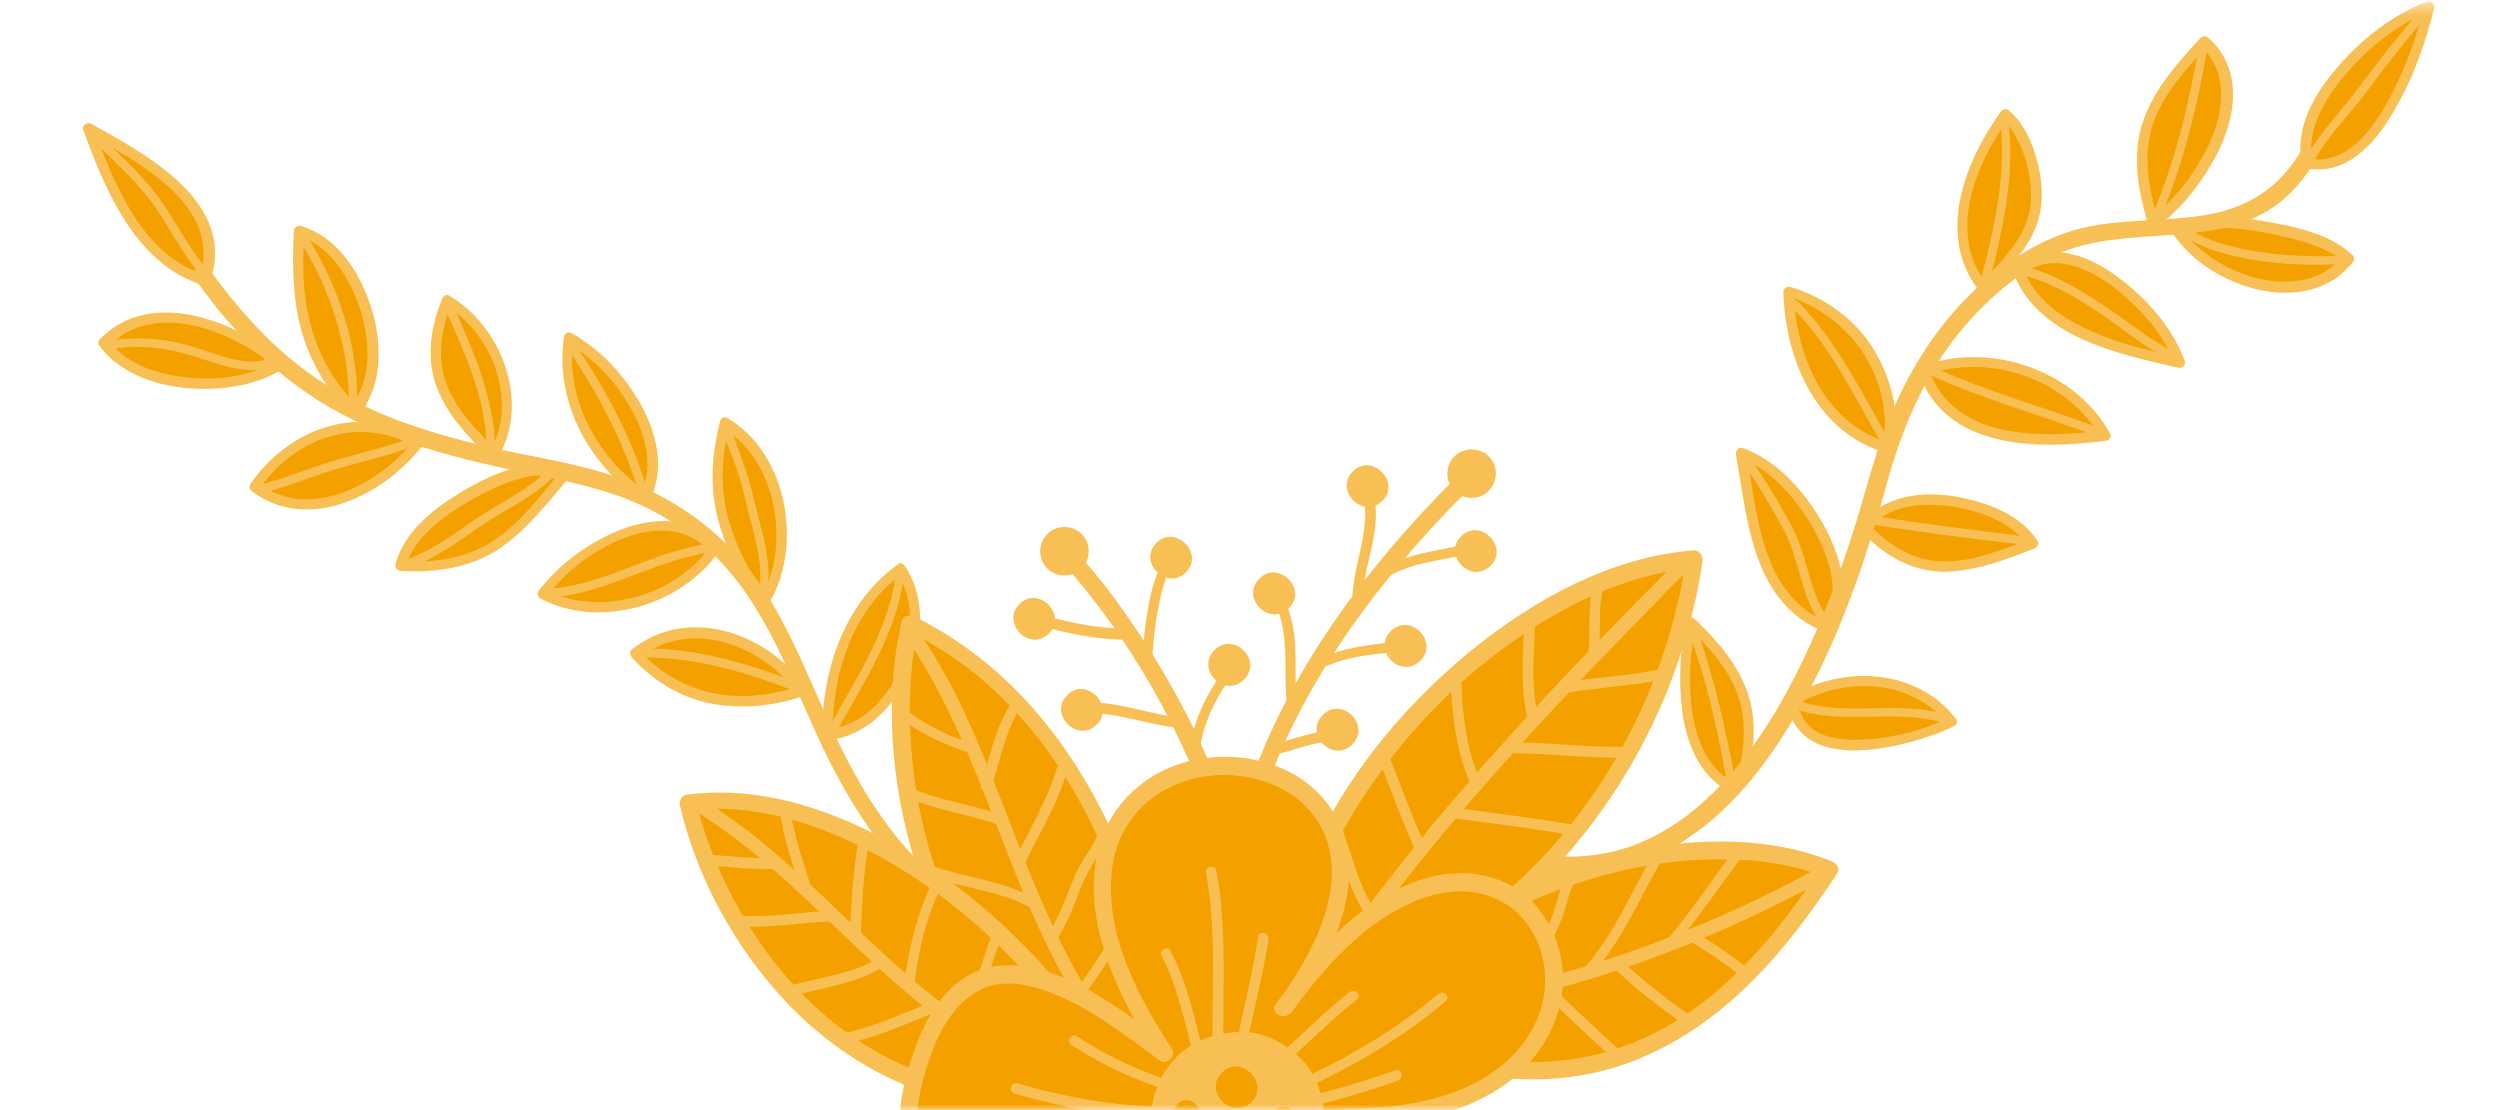 <svg width="232" height="103" viewBox="0 0 232 103" fill="none" xmlns="http://www.w3.org/2000/svg">
<mask id="mask0_560_4454" style="mask-type:alpha" maskUnits="userSpaceOnUse" x="0" y="0" width="232" height="103">
<rect width="231.161" height="102.658" transform="matrix(1 0 0 -1 0 103)" fill="#D9D9D9"/>
</mask>
<g mask="url(#mask0_560_4454)">
<path d="M19.044 26C21.607 18.963 12.794 14.448 8.274 11.939C10.097 17.054 13.106 24.36 19.044 26Z" fill="#F4A100"/>
<path d="M19.5 26.091C22.018 18.826 13.617 14.356 8.457 11.482C8.092 11.3 7.589 11.62 7.726 12.031C9.731 17.602 12.604 24.589 18.86 26.457C19.454 26.594 19.729 25.68 19.09 25.498C13.198 23.812 10.554 16.962 8.639 11.756C8.365 11.939 8.182 12.122 7.908 12.305C12.657 14.95 20.785 19.055 18.495 25.818C18.358 26.412 19.271 26.685 19.5 26.091Z" fill="#F8C054"/>
<path d="M25.661 33.624C21.644 30.338 13.972 27.237 9.583 31.9C12.686 36.283 21.639 36.642 25.935 33.898" fill="#F4A100"/>
<path d="M26.027 33.258C21.644 29.698 13.881 26.689 9.263 31.489C9.126 31.626 9.035 31.9 9.217 32.083C11.088 34.594 14.194 35.688 17.163 36.005C20.177 36.277 23.558 35.909 26.209 34.262C26.711 33.942 26.255 33.12 25.753 33.44C23.376 34.904 20.315 35.318 17.575 35.045C14.88 34.819 11.774 33.908 10.086 31.58C10.085 31.762 10.04 31.991 10.04 32.173C14.245 27.785 21.415 30.657 25.432 33.943C25.843 34.354 26.529 33.668 26.027 33.258Z" fill="#F8C054"/>
<path d="M33.103 38.049C36.853 33.295 33.389 22.974 27.863 21.471C27.585 26.77 27.718 32.571 32.738 37.958" fill="#F4A100"/>
<path d="M33.423 38.368C35.618 35.534 35.438 31.606 34.39 28.363C33.387 25.258 31.243 21.925 27.909 20.968C27.635 20.877 27.315 21.106 27.269 21.425C27.13 24.212 27.128 27.044 27.765 29.876C28.494 33.073 30.09 35.858 32.281 38.232C32.738 38.688 33.423 38.003 32.967 37.546C30.822 35.218 29.316 32.524 28.634 29.373C28.042 26.769 28.089 24.074 28.229 21.379C28 21.516 27.817 21.699 27.589 21.836C30.557 22.702 32.428 25.761 33.385 28.547C34.296 31.378 34.613 35.078 32.647 37.592C32.373 38.141 33.057 38.825 33.423 38.368Z" fill="#F8C054"/>
<path d="M38.72 40.922C33.103 38.049 27.026 40.292 23.642 45.228C28.8 49.381 36.158 44.944 39.085 40.831" fill="#F4A100"/>
<path d="M38.994 40.465C36.254 39.097 33.148 38.734 30.224 39.65C27.346 40.52 24.923 42.486 23.231 44.908C23.14 45.091 23.139 45.365 23.276 45.502C28.572 49.701 36.067 45.767 39.496 40.967C39.862 40.419 38.995 40.008 38.674 40.511C35.611 44.762 28.71 48.559 23.962 44.816C23.962 44.999 24.008 45.228 24.007 45.41C25.562 43.217 27.756 41.388 30.406 40.563C33.102 39.693 35.934 40.057 38.445 41.288C39.039 41.607 39.542 40.739 38.994 40.465Z" fill="#F8C054"/>
<path d="M45.891 42.058C48.407 37.808 46.539 30.729 41.471 27.855C38.771 34.39 41.463 37.905 45.617 42.059" fill="#F4A100"/>
<path d="M46.302 42.287C49.184 37.214 46.539 30.273 41.699 27.444C41.425 27.262 41.106 27.49 41.014 27.765C39.961 30.369 39.502 33.293 40.551 35.987C41.508 38.499 43.425 40.507 45.297 42.379C45.753 42.835 46.439 42.15 45.982 41.693C44.248 39.959 42.377 38.087 41.465 35.712C40.462 33.155 40.966 30.46 41.973 27.992C41.745 28.129 41.516 28.175 41.288 28.312C45.671 30.867 48.133 37.261 45.48 41.831C45.16 42.333 46.027 42.835 46.302 42.287Z" fill="#F8C054"/>
<path d="M52.193 43.516C47.58 42.651 38.395 47.82 37.249 52.435C45.06 52.931 47.803 49.64 52.33 44.109" fill="#F4A100"/>
<path d="M52.285 43.059C49.179 42.513 45.752 43.932 43.102 45.487C40.497 46.996 37.526 49.237 36.701 52.344C36.655 52.664 36.838 52.938 37.157 52.983C40.264 53.163 43.416 52.75 46.067 51.103C48.672 49.411 50.638 46.897 52.604 44.566C53.015 44.063 52.331 43.379 51.919 43.881C50.045 46.121 48.261 48.544 45.793 50.19C43.188 51.882 40.173 52.25 37.158 52.069C37.295 52.298 37.478 52.48 37.614 52.709C38.302 49.922 41.181 47.864 43.558 46.492C45.98 45.074 49.133 43.655 52.01 44.155C52.696 44.109 52.925 43.15 52.285 43.059Z" fill="#F8C054"/>
<path d="M59.957 46.068C62.473 40.813 57.18 33.782 52.796 31.41C51.879 37.075 54.935 42.6 59.455 45.84" fill="#F4A100"/>
<path d="M60.368 46.296C61.695 43.417 60.967 40.22 59.461 37.526C57.956 34.832 55.719 32.413 53.025 30.907C52.797 30.77 52.386 30.908 52.34 31.227C51.468 37.121 54.478 42.783 59.181 46.205C59.683 46.616 60.14 45.702 59.638 45.383C55.301 42.234 52.427 36.892 53.208 31.455C52.979 31.592 52.751 31.638 52.522 31.775C54.988 33.144 57.042 35.289 58.41 37.664C59.825 40.084 60.736 43.098 59.501 45.794C59.272 46.388 60.094 46.844 60.368 46.296Z" fill="#F8C054"/>
<path d="M66.394 50.95C61.967 45.792 53.33 50.961 50.449 55.12C55.472 57.857 63.102 55.704 66.394 50.95Z" fill="#F4A100"/>
<path d="M66.714 50.63C62.926 46.294 56.529 48.948 52.781 51.966C51.73 52.834 50.769 53.794 49.946 54.892C49.809 55.12 49.946 55.44 50.129 55.531C55.608 58.45 63.238 56.206 66.714 51.178C67.034 50.676 66.212 50.22 65.892 50.722C62.691 55.293 55.609 57.354 50.586 54.708C50.632 54.937 50.723 55.119 50.768 55.348C53.695 51.234 61.693 46.432 65.983 51.27C66.439 51.727 67.125 51.041 66.714 50.63Z" fill="#F8C054"/>
<path d="M70.776 56.064C74.069 51.036 72.568 42.221 67.272 39.21C65.531 45.516 67.263 50.265 70.411 55.15" fill="#F4A100"/>
<path d="M71.187 56.291C74.617 50.944 73.162 42.083 67.5 38.799C67.226 38.616 66.861 38.799 66.815 39.119C66.082 41.952 65.851 44.921 66.534 47.798C67.171 50.539 68.494 53.05 70 55.47C70.319 55.972 71.142 55.515 70.822 55.013C69.408 52.775 68.131 50.401 67.493 47.752C66.81 44.966 66.995 42.134 67.728 39.392C67.5 39.529 67.271 39.575 67.043 39.713C72.248 42.724 73.475 50.991 70.365 55.926C69.999 56.383 70.821 56.84 71.187 56.291Z" fill="#F8C054"/>
<path d="M74.287 63.872C70.91 59.215 64.015 56.617 58.941 60.595C63.094 65.205 68.758 65.841 74.241 64.1" fill="#F4A100"/>
<path d="M74.698 63.643C71.002 58.667 63.832 56.16 58.622 60.275C58.393 60.413 58.484 60.778 58.621 61.006C60.584 63.152 63.095 64.749 66.018 65.294C68.85 65.841 71.728 65.519 74.424 64.648C75.017 64.42 74.79 63.552 74.196 63.689C71.637 64.514 68.896 64.881 66.247 64.335C63.507 63.789 61.178 62.375 59.307 60.321C59.307 60.503 59.306 60.777 59.306 61.051C64.014 57.348 70.59 59.809 73.876 64.192C74.195 64.603 75.063 64.1 74.698 63.643Z" fill="#F8C054"/>
<path d="M76.796 69.123C76.572 62.865 78.45 56.423 83.614 52.81C86.991 57.741 83.466 67.017 77.573 68.163" fill="#F4A100"/>
<path d="M77.252 69.123C77.074 63.185 78.769 56.834 83.797 53.175C83.569 53.13 83.386 53.039 83.157 52.993C86.397 57.787 83.239 66.423 77.391 67.615C76.797 67.753 77.024 68.712 77.618 68.574C83.969 67.245 87.539 57.832 83.98 52.536C83.843 52.308 83.524 52.171 83.341 52.354C78.039 56.195 76.115 62.774 76.293 69.078C76.338 69.763 77.252 69.762 77.252 69.123Z" fill="#F8C054"/>
<path d="M87.612 82.134C83.001 78.346 79.944 73.46 77.436 68.118C75.156 63.278 73.332 58.163 70.23 53.78C66.716 48.895 61.785 45.609 56.031 43.878C52.605 42.83 48.997 42.33 45.526 41.511C42.466 40.828 39.406 39.962 36.438 38.823C33.287 37.592 30.227 35.904 27.58 33.805C24.475 31.34 21.828 28.328 19.501 25.086C18.908 24.218 17.537 25.042 18.084 25.864C21.963 31.388 26.756 36.089 32.874 39.008C38.719 41.836 45.159 43.156 51.462 44.43C54.933 45.158 58.313 46.069 61.372 47.848C63.838 49.217 66.029 51.042 67.855 53.233C71.277 57.388 73.238 62.457 75.381 67.251C78.071 73.325 81.356 78.987 86.515 83.231C87.291 83.915 88.434 82.773 87.612 82.134Z" fill="#F8C054"/>
<path d="M24.885 33.304C22.783 34.036 20.317 32.942 18.307 32.304C15.704 31.438 12.872 31.166 10.131 31.625C9.583 31.717 9.811 32.493 10.359 32.401C13.146 31.897 15.978 32.351 18.626 33.263C20.636 33.901 23.011 34.812 25.112 34.08C25.569 33.897 25.341 33.121 24.885 33.304Z" fill="#F8C054"/>
<path d="M38.081 40.649C35.705 41.564 33.192 42.069 30.816 42.801C28.577 43.488 26.338 44.449 24.053 44.999C23.551 45.137 23.779 45.913 24.281 45.776C26.611 45.18 28.805 44.265 31.044 43.578C33.511 42.845 35.932 42.341 38.308 41.425C38.765 41.242 38.538 40.466 38.081 40.649Z" fill="#F8C054"/>
<path d="M18.998 24.766C17.31 22.712 16.215 20.337 14.618 18.192C13.067 16.091 11.012 14.312 9.187 12.486C8.821 12.121 8.227 12.715 8.638 13.034C10.555 14.951 12.701 16.823 14.298 19.06C15.712 21.114 16.852 23.352 18.45 25.315C18.724 25.771 19.318 25.177 18.998 24.766Z" fill="#F8C054"/>
<path d="M50.914 43.517C49.04 45.482 46.435 46.626 44.196 48.135C42.185 49.507 40.174 51.062 37.798 51.886C37.341 52.069 37.477 52.846 38.026 52.663C40.447 51.793 42.504 50.284 44.606 48.82C46.892 47.265 49.588 46.121 51.553 44.064C51.828 43.699 51.234 43.105 50.914 43.517Z" fill="#F8C054"/>
<path d="M65.573 50.494C60.364 51.229 55.703 54.521 50.449 54.662C49.901 54.663 49.9 55.485 50.449 55.485C55.793 55.343 60.547 52.051 65.8 51.27C66.303 51.224 66.075 50.448 65.573 50.494Z" fill="#F8C054"/>
<path d="M60.049 45.428C58.636 40.633 56.264 36.249 53.481 32.094C53.208 31.638 52.522 32.05 52.796 32.506C55.533 36.615 57.86 40.953 59.272 45.657C59.409 46.159 60.185 45.93 60.049 45.428Z" fill="#F8C054"/>
<path d="M45.937 41.373C45.803 36.669 43.843 32.422 41.973 28.175C41.745 27.673 41.059 28.084 41.287 28.587C43.111 32.696 45.027 36.806 45.16 41.328C45.16 41.877 45.982 41.876 45.937 41.373Z" fill="#F8C054"/>
<path d="M33.15 37.089C33.154 31.79 31.331 26.401 28.502 21.927C28.229 21.47 27.543 21.882 27.817 22.339C30.6 26.676 32.332 31.974 32.373 37.136C32.327 37.638 33.15 37.637 33.15 37.089Z" fill="#F8C054"/>
<path d="M73.876 63.278C69.447 61.592 64.743 60.179 59.992 60.183C59.444 60.183 59.443 61.005 59.991 61.005C64.696 61.047 69.355 62.414 73.693 64.101C74.15 64.283 74.379 63.506 73.876 63.278Z" fill="#F8C054"/>
<path d="M71.233 54.693C71.555 52.363 70.917 49.988 70.325 47.75C70.006 46.517 69.733 45.329 69.369 44.142C68.959 42.818 68.457 41.493 67.956 40.169C67.773 39.712 66.951 39.895 67.179 40.398C67.635 41.585 68.136 42.818 68.546 44.051C68.911 45.239 69.184 46.426 69.503 47.659C70.049 49.851 70.778 52.226 70.503 54.51C70.411 54.967 71.187 55.195 71.233 54.693Z" fill="#F8C054"/>
<path d="M83.111 53.404C82.422 58.567 79.495 62.863 77.025 67.342C76.751 67.799 77.481 68.163 77.71 67.752C80.18 63.274 83.153 58.84 83.842 53.678C83.98 53.084 83.203 52.856 83.111 53.404Z" fill="#F8C054"/>
<path d="M214.104 15.163C220.499 16.528 224.39 4.877 225.399 0.582C220.647 2.322 212.739 9.226 214.104 15.163Z" fill="#F4A100"/>
<path d="M214.013 15.62C217.667 16.348 220.364 13.376 222.011 10.543C223.84 7.527 225.076 4.1 225.901 0.719C225.947 0.399 225.628 -0.012 225.308 0.125C222.109 1.315 219.23 3.556 216.989 6.161C214.795 8.63 212.874 11.92 213.648 15.346C213.784 15.939 214.744 15.71 214.607 15.117C213.924 11.965 215.937 8.857 217.948 6.572C220.006 4.241 222.657 2.137 225.581 1.039C225.398 0.856 225.17 0.628 224.988 0.445C224.254 3.552 223.11 6.614 221.6 9.401C220.137 12.052 217.713 15.388 214.288 14.706C213.602 14.569 213.373 15.529 214.013 15.62Z" fill="#F8C054"/>
<path d="M202.177 21.521C205.326 26.133 214.14 28.912 218.026 24.022C215.516 21.511 206.701 20.011 203.228 21.018" fill="#F4A100"/>
<path d="M201.72 21.796C205.005 26.635 214.002 29.689 218.3 24.387C218.483 24.204 218.529 23.884 218.3 23.656C216.429 21.876 213.506 21.147 211.04 20.692C208.482 20.237 205.559 19.783 203 20.515C202.406 20.653 202.634 21.612 203.228 21.475C205.604 20.833 208.39 21.242 210.765 21.697C212.135 21.97 213.459 22.289 214.784 22.79C215.788 23.155 216.839 23.657 217.569 24.387C217.569 24.204 217.569 23.93 217.57 23.656C213.729 28.41 205.554 25.63 202.497 21.292C202.269 20.79 201.401 21.293 201.72 21.796Z" fill="#F8C054"/>
<path d="M199.025 21.204C203.778 18.459 210.09 8.679 204.566 3.887C199.263 9.647 197.524 12.937 199.757 20.473" fill="#F4A100"/>
<path d="M199.253 21.615C201.675 20.197 203.596 17.912 205.014 15.581C206.477 13.204 207.576 10.28 207.121 7.448C206.848 5.895 206.118 4.526 204.931 3.522C204.749 3.339 204.429 3.294 204.201 3.522C202.052 5.853 199.857 8.322 198.85 11.338C197.843 14.353 198.388 17.55 199.254 20.519C199.391 21.113 200.35 20.884 200.214 20.29C199.393 17.458 198.848 14.444 199.763 11.611C200.725 8.732 202.874 6.401 204.885 4.207C204.703 4.207 204.428 4.207 204.154 4.207C206.848 6.626 206.388 10.281 205.061 13.251C203.688 16.176 201.494 19.101 198.751 20.748C198.249 21.068 198.751 21.935 199.253 21.615Z" fill="#F8C054"/>
<path d="M188.105 24.547C193.406 21.528 200.755 29.425 202.304 33.718C197.418 32.579 189.105 30.85 187.237 24.959" fill="#F4A100"/>
<path d="M188.379 25.004C191.166 23.494 194.317 25.182 196.508 26.916C198.7 28.742 200.89 31.115 201.848 33.81C202.031 33.627 202.259 33.398 202.442 33.215C199.61 32.578 196.779 31.941 194.13 30.755C191.39 29.57 188.742 27.744 187.694 24.776C187.466 24.182 186.552 24.457 186.734 25.005C188.831 31.216 196.504 32.855 202.167 34.129C202.487 34.175 202.853 33.9 202.762 33.535C201.668 30.521 199.294 27.782 196.738 25.865C194.272 23.949 190.848 22.444 187.831 24.091C187.283 24.456 187.785 25.324 188.379 25.004Z" fill="#F8C054"/>
<path d="M183.443 27.474C185.958 24.229 189.066 22.308 188.978 17.649C188.843 15.228 187.978 12.077 186.106 10.479C182.859 15.004 180.205 21.675 183.947 26.423" fill="#F4A100"/>
<path d="M183.809 27.84C185.775 25.326 188.517 23.222 189.251 20.024C189.663 18.334 189.482 16.507 189.026 14.862C188.571 13.127 187.795 11.437 186.426 10.251C186.198 10.023 185.832 10.114 185.695 10.343C182.311 15.005 179.702 21.813 183.581 26.881C183.992 27.383 184.632 26.651 184.267 26.195C180.662 21.492 183.453 15.049 186.471 10.845C186.243 10.89 185.969 10.891 185.74 10.937C186.973 12.078 187.702 13.721 188.112 15.32C188.522 16.918 188.658 18.608 188.2 20.162C187.375 22.995 184.861 24.961 183.078 27.201C182.758 27.612 183.397 28.342 183.809 27.84Z" fill="#F8C054"/>
<path d="M178.916 34.284C184.673 32.27 192.345 34.913 195.402 40.438C189.6 41.219 180.829 41.409 178.596 34.422" fill="#F4A100"/>
<path d="M179.053 34.695C184.81 32.772 191.98 35.279 194.945 40.621C195.082 40.393 195.128 40.164 195.265 39.936C189.6 40.671 181.241 40.906 179.007 34.284C178.779 33.69 177.866 33.965 178.048 34.513C180.463 41.774 189.188 41.722 195.493 40.895C195.813 40.849 195.95 40.438 195.813 40.209C192.62 34.456 184.993 31.767 178.825 33.827C178.185 34.01 178.459 34.924 179.053 34.695Z" fill="#F8C054"/>
<path d="M175.394 40.819C175.9 36.296 173.393 29.217 165.994 27.122C166.127 33.014 168.725 39.453 174.525 41.413" fill="#F4A100"/>
<path d="M175.896 40.773C176.218 37.986 175.444 35.109 174.03 32.689C172.296 29.675 169.42 27.622 166.132 26.619C165.858 26.528 165.492 26.803 165.492 27.077C165.67 33.106 168.314 39.682 174.388 41.825C174.982 42.053 175.211 41.093 174.617 40.865C169 38.814 166.584 32.557 166.451 27.03C166.223 27.168 166.04 27.35 165.811 27.488C171.52 29.173 175.49 34.698 174.846 40.728C174.891 41.413 175.804 41.412 175.896 40.773Z" fill="#F8C054"/>
<path d="M173.012 48.952C175.985 44.428 186.079 46.384 188.588 50.448C182.465 52.828 178.033 54.248 173.149 49.089" fill="#F4A100"/>
<path d="M173.423 49.18C175.024 46.849 178.45 46.618 181.008 46.982C183.566 47.345 186.717 48.394 188.177 50.676C188.314 50.448 188.36 50.219 188.497 49.991C185.984 50.952 183.288 52.096 180.547 52.098C177.76 52.146 175.432 50.732 173.515 48.724C173.058 48.267 172.373 48.953 172.829 49.409C174.837 51.509 177.349 53.014 180.318 53.058C183.241 53.056 186.074 51.957 188.77 50.904C189.044 50.813 189.273 50.493 189.091 50.219C187.813 48.21 185.484 47.07 183.246 46.478C180.826 45.794 178.04 45.568 175.664 46.483C174.476 46.941 173.379 47.673 172.647 48.77C172.235 49.273 173.057 49.729 173.423 49.18Z" fill="#F8C054"/>
<path d="M170.128 57.405C172.279 52.241 166.484 43.704 161.597 42.108C162.552 47.635 163.003 55.309 168.985 58.091" fill="#F4A100"/>
<path d="M170.584 57.496C171.82 54.435 170.498 50.827 168.901 48.133C167.259 45.394 164.794 42.655 161.689 41.561C161.324 41.469 161.049 41.835 161.095 42.155C162.141 48.047 162.546 55.492 168.756 58.411C169.304 58.685 169.808 57.816 169.214 57.589C163.323 54.807 163.055 47.498 162.054 41.926C161.871 42.109 161.643 42.337 161.46 42.52C164.291 43.523 166.528 46.125 168.033 48.636C169.539 51.147 170.769 54.39 169.625 57.269C169.396 57.862 170.355 58.09 170.584 57.496Z" fill="#F8C054"/>
<path d="M165.965 65.311C170.581 62.156 177.479 62.287 181.129 66.944C177.839 68.682 168.473 71.11 166.695 66.315" fill="#F4A100"/>
<path d="M166.193 65.722C170.717 62.749 177.25 62.79 180.809 67.264C180.855 67.035 180.855 66.761 180.901 66.533C178.708 67.722 176.058 68.364 173.545 68.594C171.352 68.778 168.063 68.69 167.152 66.224C166.924 65.63 166.01 65.905 166.192 66.453C167.97 70.974 174.641 69.69 178.205 68.591C179.255 68.27 180.352 67.904 181.357 67.355C181.677 67.217 181.632 66.806 181.449 66.624C177.662 61.83 170.49 61.699 165.691 64.946C165.234 65.22 165.69 66.042 166.193 65.722Z" fill="#F8C054"/>
<path d="M161.437 72.578C163.497 66.044 161.582 62.117 156.926 57.735C155.918 62.03 155.82 70.435 160.432 72.853" fill="#F4A100"/>
<path d="M161.939 72.714C162.763 69.973 163.131 67.049 162.174 64.263C161.217 61.569 159.3 59.377 157.291 57.46C157.018 57.187 156.561 57.278 156.515 57.689C155.827 60.476 155.779 63.446 156.143 66.278C156.552 68.972 157.691 71.941 160.248 73.309C160.796 73.583 161.254 72.76 160.706 72.487C158.331 71.209 157.374 68.424 157.011 65.866C156.693 63.262 156.787 60.521 157.428 57.963C157.154 58.054 156.88 58.146 156.651 58.192C158.568 60.017 160.394 62.026 161.306 64.583C162.172 67.186 161.85 69.973 161.071 72.578C160.797 73.035 161.71 73.308 161.939 72.714Z" fill="#F8C054"/>
<path d="M135.303 78.719C138.774 80.269 142.518 81.363 146.401 81.223C149.645 81.083 152.752 80.167 155.54 78.475C161.344 75.044 165.322 69.148 168.342 63.208C171.27 57.45 173.376 51.236 175.071 44.976C176.399 40.087 178.459 35.107 181.614 31.13C184.494 27.519 188.517 24.044 193.131 22.808C199.848 21.021 207.749 23.162 212.961 17.493C213.646 16.716 214.287 15.893 214.79 15.025C215.339 14.111 213.923 13.336 213.374 14.25C211.453 17.449 208.528 19.278 204.873 19.921C201.447 20.517 197.975 20.337 194.595 20.888C190.254 21.576 186.598 23.863 183.398 26.789C179.604 30.309 176.906 34.742 175.075 39.495C173.748 42.83 172.968 46.348 171.824 49.775C170.862 52.836 169.718 55.898 168.436 58.822C165.782 64.854 162.352 70.932 157.187 75.184C154.81 77.105 152.022 78.615 149.007 79.165C145.58 79.853 142.109 79.399 138.866 78.35C137.862 77.986 136.903 77.667 135.944 77.165C135.122 76.892 134.344 78.308 135.303 78.719Z" fill="#F8C054"/>
<path d="M224.576 0.948C222.656 3.233 220.781 5.565 218.998 7.987C217.306 10.318 215.203 12.329 213.876 14.843C213.602 15.3 214.332 15.665 214.561 15.254C215.842 12.786 217.854 10.866 219.545 8.626C221.329 6.204 223.204 3.781 225.215 1.496C225.49 1.13 224.896 0.537 224.576 0.948Z" fill="#F8C054"/>
<path d="M217.113 23.749C214.646 23.842 212.179 23.752 209.713 23.389C207.338 23.025 204.917 22.433 202.863 21.11C202.406 20.836 201.994 21.522 202.451 21.796C204.551 23.164 207.017 23.802 209.484 24.166C211.996 24.575 214.508 24.619 217.067 24.525C217.66 24.57 217.661 23.748 217.113 23.749Z" fill="#F8C054"/>
<path d="M201.94 32.713C199.474 31.619 197.42 29.747 195.183 28.333C192.945 26.827 190.662 25.459 188.059 24.775C187.557 24.639 187.328 25.416 187.83 25.552C190.479 26.281 192.762 27.65 194.999 29.155C197.191 30.615 199.154 32.395 201.574 33.444C201.939 33.627 202.351 32.941 201.94 32.713Z" fill="#F8C054"/>
<path d="M194.763 39.708C189.694 37.747 184.396 36.381 179.419 34.055C178.962 33.873 178.55 34.558 179.007 34.741C183.984 37.067 189.328 38.478 194.488 40.439C195.036 40.712 195.219 39.89 194.763 39.708Z" fill="#F8C054"/>
<path d="M187.812 49.763C183.107 49.172 178.448 48.628 173.744 47.855C173.241 47.81 173.012 48.586 173.515 48.632C178.219 49.405 183.015 49.995 187.766 50.539C188.314 50.63 188.314 49.808 187.812 49.763Z" fill="#F8C054"/>
<path d="M180.445 66.259C176.106 65.029 171.583 66.448 167.29 65.173C166.787 65.036 166.558 65.813 167.061 65.949C171.354 67.225 175.877 65.806 180.216 67.036C180.718 67.172 180.901 66.441 180.445 66.259Z" fill="#F8C054"/>
<path d="M204.109 4.07C203.146 9.507 201.908 14.944 199.712 19.97C199.528 20.427 200.213 20.838 200.396 20.381C202.639 15.217 203.922 9.826 204.885 4.298C204.977 3.75 204.155 3.568 204.109 4.07Z" fill="#F8C054"/>
<path d="M185.603 11.074C186.285 16.052 185.047 21.215 183.81 26.012C183.673 26.515 184.449 26.743 184.587 26.24C185.87 21.306 187.061 16.006 186.334 10.89C186.289 10.388 185.512 10.525 185.603 11.074Z" fill="#F8C054"/>
<path d="M175.257 40.774C172.702 36.299 170.467 31.687 166.816 27.944C166.451 27.579 165.902 28.127 166.267 28.493C169.873 32.099 172.062 36.756 174.571 41.094C174.799 41.596 175.531 41.23 175.257 40.774Z" fill="#F8C054"/>
<path d="M169.945 57.771C168.119 55.671 167.893 52.611 166.844 50.099C166.297 48.729 165.522 47.496 164.792 46.218C163.97 44.848 163.104 43.433 162.1 42.246C161.78 41.835 161.186 42.429 161.551 42.794C162.601 44.118 163.513 45.579 164.334 47.04C165.11 48.364 165.931 49.734 166.387 51.196C167.207 53.662 167.616 56.357 169.35 58.365C169.715 58.73 170.31 58.136 169.945 57.771Z" fill="#F8C054"/>
<path d="M161.026 72.349C160.116 67.599 159.069 62.895 157.474 58.374C157.291 57.917 156.515 58.055 156.697 58.603C158.384 63.124 159.431 67.828 160.249 72.578C160.34 73.035 161.117 72.897 161.026 72.349Z" fill="#F8C054"/>
<path d="M107.285 100.165C107.799 84.587 99.546 64.997 84.477 57.974C81.452 71.041 86.183 96.344 106.233 101.216" fill="#F4A100"/>
<path d="M108.061 100.118C108.249 93.54 107.021 86.918 104.696 80.752C102.28 74.405 98.721 68.378 93.883 63.631C91.19 61.029 88.176 58.839 84.797 57.197C84.341 57.014 83.747 57.152 83.655 57.7C82.234 64.051 82.594 70.903 84.142 77.205C85.827 84.193 89.157 91.088 94.635 95.926C97.876 98.801 101.802 100.808 106.004 101.901C107.009 102.175 107.421 100.576 106.417 100.302C99.246 98.526 93.494 93.78 89.89 87.433C86.469 81.543 84.738 74.601 84.469 67.749C84.335 64.506 84.52 61.217 85.254 58.019C84.888 58.202 84.477 58.339 84.111 58.522C96.029 64.132 103.146 76.917 105.603 89.431C106.331 92.902 106.602 96.465 106.508 100.028C106.416 101.216 108.015 101.169 108.061 100.118Z" fill="#F8C054"/>
<path d="M104.364 96.787C97.107 88.067 94.375 76.741 89.724 66.603C88.447 63.772 86.941 61.078 85.162 58.476C84.66 57.791 83.563 58.431 84.065 59.116C90.499 68.476 92.911 79.848 98.248 89.848C99.753 92.633 101.487 95.281 103.495 97.746C103.951 98.386 104.866 97.471 104.364 96.787Z" fill="#F8C054"/>
<path d="M89.905 68.887C87.941 68.295 86.069 67.337 84.425 66.15C83.923 65.831 83.466 66.654 83.968 66.973C85.703 68.159 87.666 69.117 89.676 69.755C90.269 69.983 90.498 69.024 89.905 68.887Z" fill="#F8C054"/>
<path d="M92.732 75.554C90.083 74.642 87.297 74.325 84.694 73.185C84.146 72.911 83.643 73.779 84.236 74.007C86.885 75.193 89.763 75.511 92.457 76.468C93.096 76.741 93.325 75.782 92.732 75.554Z" fill="#F8C054"/>
<path d="M96.106 83.408C93.001 81.675 89.484 81.449 86.196 80.264C85.602 80.036 85.373 80.995 85.967 81.223C89.163 82.409 92.635 82.589 95.649 84.231C96.197 84.504 96.654 83.682 96.106 83.408Z" fill="#F8C054"/>
<path d="M92.003 73.088C92.781 70.666 93.24 68.108 94.521 65.915C94.841 65.412 93.973 64.91 93.699 65.458C92.327 67.743 91.822 70.347 91.044 72.861C90.861 73.409 91.82 73.636 92.003 73.088Z" fill="#F8C054"/>
<path d="M95.103 80.12C96.522 77.241 98.214 74.453 99.084 71.392C99.222 70.798 98.308 70.525 98.125 71.164C97.209 74.18 95.608 76.876 94.236 79.71C93.916 80.212 94.783 80.714 95.103 80.12Z" fill="#F8C054"/>
<path d="M98.021 87.244C99.028 85.782 99.623 84.091 100.263 82.446C100.63 81.624 100.996 80.801 101.499 80.024C101.956 79.293 102.413 78.562 102.779 77.739C103.008 77.145 102.049 76.917 101.82 77.511C101.5 78.38 100.951 79.111 100.494 79.842C100.036 80.573 99.716 81.35 99.396 82.127C98.755 83.681 98.206 85.326 97.2 86.788C96.788 87.291 97.61 87.747 98.021 87.244Z" fill="#F8C054"/>
<path d="M100.667 92.267C102.359 90.028 103.731 87.651 105.378 85.366C105.698 84.863 104.876 84.407 104.556 84.91C103.001 87.103 101.674 89.434 100.028 91.628C99.891 91.857 99.845 92.085 100.028 92.359C100.119 92.45 100.53 92.496 100.667 92.267Z" fill="#F8C054"/>
<path d="M120.629 92.846C140.593 89.496 154.495 70.573 157.159 51.934C139.708 53.226 119.318 74.712 119.487 91.978" fill="#F4A100"/>
<path d="M120.857 93.622C136.481 90.96 148.687 78.754 154.591 64.452C156.193 60.476 157.384 56.364 157.981 52.115C158.072 51.659 157.753 51.065 157.205 51.066C149.485 51.665 142.31 55.645 136.368 60.492C130.06 65.704 124.573 72.377 121.415 79.917C119.814 83.71 118.714 87.822 118.757 91.979C118.756 92.984 120.355 93.028 120.401 91.978C120.361 84.623 123.792 77.54 128.091 71.69C132.709 65.337 138.881 59.804 145.872 56.19C149.437 54.36 153.321 53.033 157.295 52.71C157.021 52.345 156.793 52.025 156.519 51.66C154.361 66.325 145.671 80.584 132.555 87.857C128.853 89.915 124.787 91.335 120.584 92.069C119.396 92.252 119.851 93.805 120.857 93.622Z" fill="#F8C054"/>
<path d="M155.559 52.163C145.731 61.992 136.13 72.049 127.717 83.11C125.339 86.218 123.052 89.417 120.903 92.662C120.445 93.394 121.587 93.987 121.999 93.301C129.59 81.784 138.734 71.362 148.289 61.442C150.986 58.653 153.684 55.865 156.472 53.076C157.067 52.482 156.154 51.569 155.559 52.163Z" fill="#F8C054"/>
<path d="M148.381 60.437C148.566 58.427 148.293 56.417 148.797 54.453C148.935 53.859 148.021 53.585 147.838 54.225C147.334 56.281 147.606 58.382 147.422 60.483C147.422 60.758 147.65 60.986 147.924 60.986C148.198 60.894 148.381 60.711 148.381 60.437Z" fill="#F8C054"/>
<path d="M142.667 66.151C142.075 63.457 142.352 60.716 142.445 57.975C142.446 57.335 141.486 57.382 141.44 57.975C141.347 60.808 141.07 63.64 141.708 66.38C141.89 67.02 142.804 66.745 142.667 66.151Z" fill="#F8C054"/>
<path d="M137.181 72.002C135.995 69.171 135.724 66.065 135.589 63.005C135.544 62.411 134.584 62.366 134.584 63.005C134.764 66.203 135.082 69.446 136.313 72.414C136.404 72.688 136.769 72.688 136.952 72.596C137.226 72.505 137.318 72.231 137.181 72.002Z" fill="#F8C054"/>
<path d="M132.151 78.219C130.92 75.525 129.963 72.739 128.823 69.954C128.595 69.36 127.681 69.635 127.864 70.183C128.958 73.014 130.006 75.891 131.237 78.677C131.602 79.225 132.425 78.767 132.151 78.219Z" fill="#F8C054"/>
<path d="M127.396 84.161C125.982 81.832 125.39 79.138 124.433 76.535C124.205 75.941 123.291 76.216 123.473 76.764C124.431 79.367 125.068 82.199 126.528 84.573C126.847 85.166 127.715 84.663 127.396 84.161Z" fill="#F8C054"/>
<path d="M145.684 64.231C148.47 63.817 151.211 63.633 153.998 63.128C154.592 62.99 154.319 62.077 153.77 62.169C151.029 62.719 148.243 62.858 145.456 63.272C145.227 63.317 145.044 63.592 145.136 63.866C145.181 64.185 145.455 64.276 145.684 64.231Z" fill="#F8C054"/>
<path d="M140.289 69.899C143.852 69.896 147.369 70.396 150.932 70.302C151.571 70.301 151.572 69.296 150.932 69.297C147.369 69.391 143.852 68.891 140.289 68.894C139.65 68.894 139.695 69.854 140.289 69.899Z" fill="#F8C054"/>
<path d="M134.894 75.933C138.594 76.433 142.202 76.841 145.902 77.523C146.495 77.66 146.724 76.7 146.131 76.564C142.477 75.927 138.823 75.473 135.123 74.974C134.529 74.928 134.3 75.888 134.894 75.933Z" fill="#F8C054"/>
<path d="M126.565 95.672C146.11 104.154 158.814 97.657 169.79 80.747C157.14 75.595 135.483 81.916 126.429 94.713" fill="#F4A100"/>
<path d="M126.153 96.359C132.592 99.14 139.625 100.962 146.615 99.814C152.829 98.805 158.359 95.374 162.747 90.894C165.719 87.923 168.188 84.541 170.475 81.067C170.795 80.564 170.43 80.108 169.973 79.926C164.311 77.646 157.824 77.742 151.976 78.843C145.351 80.082 138.909 82.69 133.47 86.669C130.499 88.818 127.893 91.332 125.744 94.303C125.149 95.172 126.565 95.947 127.159 95.079C130.818 89.96 136.211 86.21 141.923 83.693C147.68 81.13 154.031 79.618 160.38 79.75C163.532 79.793 166.684 80.294 169.607 81.479C169.424 81.114 169.287 80.703 169.105 80.337C165.492 85.868 161.194 91.261 155.481 94.783C150.408 97.939 144.515 99.085 138.668 98.359C134.603 97.859 130.675 96.583 126.977 94.987C126.018 94.577 125.194 95.948 126.153 96.359Z" fill="#F8C054"/>
<path d="M168.511 80.657C159.645 85.506 150.232 89.168 140.409 91.505C137.622 92.192 134.835 92.697 132.003 93.156C131.181 93.248 131.545 94.527 132.322 94.389C142.327 92.782 152.105 89.851 161.381 85.596C164.031 84.406 166.636 83.08 169.195 81.707C169.881 81.387 169.242 80.291 168.511 80.657Z" fill="#F8C054"/>
<path d="M162.063 89.753C160.511 88.567 158.959 87.471 157.269 86.513C156.767 86.194 156.264 87.062 156.812 87.336C158.41 88.294 159.962 89.298 161.377 90.439C161.606 90.576 161.88 90.667 162.108 90.438C162.245 90.301 162.246 89.936 162.063 89.753Z" fill="#F8C054"/>
<path d="M156.578 94.051C154.432 92.545 152.378 90.948 150.461 89.122C150.004 88.666 149.318 89.352 149.775 89.808C151.692 91.725 153.883 93.368 156.075 94.919C156.623 95.284 157.126 94.416 156.578 94.051Z" fill="#F8C054"/>
<path d="M150.317 97.481C148.217 95.564 146.117 93.647 144.109 91.639C143.652 91.183 142.967 91.868 143.423 92.325C145.431 94.333 147.531 96.25 149.631 98.167C150.088 98.624 150.773 97.938 150.317 97.481Z" fill="#F8C054"/>
<path d="M155.532 87.61C157.773 85.005 159.648 82.126 161.751 79.383C162.163 78.88 161.249 78.424 160.929 78.927C158.917 81.578 157.088 84.412 154.893 86.971C154.436 87.428 155.121 88.113 155.532 87.61Z" fill="#F8C054"/>
<path d="M147.582 90.54C150.553 87.386 152.155 83.319 154.305 79.618C154.625 79.115 153.758 78.613 153.483 79.161C151.379 82.726 149.777 86.793 146.943 89.901C146.44 90.313 147.125 90.998 147.582 90.54Z" fill="#F8C054"/>
<path d="M141.825 91.733C142.603 89.95 143.609 88.305 144.387 86.523C144.753 85.701 145.119 84.878 145.348 84.01C145.577 83.142 145.806 82.274 146.355 81.542C146.767 81.04 145.853 80.584 145.533 81.086C145.03 81.772 144.756 82.594 144.572 83.417C144.297 84.33 143.977 85.29 143.565 86.158C142.787 87.94 141.781 89.586 141.003 91.368C140.774 91.779 141.596 92.326 141.825 91.733Z" fill="#F8C054"/>
<path d="M103.629 100.989C97.108 87.427 78.893 72.504 63.817 74.526C66.822 87.588 80.145 106.946 103.629 100.989Z" fill="#F4A100"/>
<path d="M104.361 100.623C101.442 94.596 96.969 89.3 91.993 84.873C86.835 80.355 80.763 76.477 74.14 74.609C70.715 73.652 67.244 73.29 63.68 73.749C63.269 73.795 62.995 74.344 63.086 74.709C64.497 80.783 67.508 86.628 71.524 91.376C76.133 96.899 82.434 101.006 89.559 102.371C94.309 103.281 99.197 102.957 103.857 101.766C104.863 101.491 104.453 99.984 103.447 100.167C95.863 102.092 87.915 101.458 81.066 97.444C75.404 94.159 70.978 89.001 67.967 83.247C66.462 80.371 65.322 77.402 64.548 74.251C64.319 74.571 64.182 74.891 63.953 75.211C70.121 74.429 76.377 76.572 81.72 79.537C87.655 82.821 92.814 87.339 97.104 92.544C99.34 95.237 101.256 98.159 102.761 101.31C103.354 102.36 104.771 101.582 104.361 100.623Z" fill="#F8C054"/>
<path d="M94.861 97.707C85.774 93.466 79.431 85.568 71.99 79.224C69.936 77.444 67.79 75.847 65.507 74.387C64.776 73.931 64.182 75.073 64.867 75.484C73.177 80.685 79.291 88.629 87.053 94.47C89.29 96.158 91.664 97.618 94.221 98.804C95.043 99.168 95.683 98.072 94.861 97.707Z" fill="#F8C054"/>
<path d="M71.944 79.635C69.843 79.728 67.696 79.41 65.595 79.321C64.955 79.321 65 80.28 65.594 80.326C67.695 80.415 69.842 80.734 71.943 80.641C72.537 80.594 72.584 79.635 71.944 79.635Z" fill="#F8C054"/>
<path d="M76.828 84.519C73.996 84.704 71.118 85.209 68.194 84.937C67.6 84.892 67.554 85.851 68.194 85.942C71.071 86.168 73.949 85.663 76.827 85.524C77.421 85.478 77.422 84.473 76.828 84.519Z" fill="#F8C054"/>
<path d="M81.53 88.856C80.296 89.724 78.788 90.137 77.326 90.503C75.864 90.87 74.356 91.191 72.894 91.557C72.3 91.695 72.528 92.654 73.122 92.516C74.629 92.104 76.183 91.829 77.691 91.417C79.198 91.004 80.752 90.546 81.986 89.677C82.489 89.357 81.987 88.49 81.53 88.856Z" fill="#F8C054"/>
<path d="M86.369 93.055C83.582 94.107 80.931 95.388 78.007 95.939C77.368 96.031 77.641 96.944 78.235 96.898C81.159 96.347 83.855 95.112 86.596 94.014C87.191 93.785 86.963 92.826 86.369 93.055Z" fill="#F8C054"/>
<path d="M75.231 82.191C74.547 79.953 73.727 77.761 73.409 75.432C73.363 75.203 73.226 74.975 72.907 74.93C72.633 74.93 72.404 75.158 72.404 75.433C72.722 77.853 73.542 80.137 74.271 82.42C74.499 83.014 75.459 82.785 75.231 82.191Z" fill="#F8C054"/>
<path d="M79.887 86.756C79.981 83.924 80.12 81.046 80.624 78.259C80.716 77.619 79.757 77.391 79.665 78.031C79.161 80.909 78.976 83.833 78.882 86.757C78.882 87.396 79.886 87.395 79.887 86.756Z" fill="#F8C054"/>
<path d="M84.862 91.274C85.23 88.259 85.964 85.061 87.336 82.319C87.611 81.77 86.743 81.269 86.514 81.863C85.096 84.833 84.317 88.077 83.903 91.32C83.857 91.914 84.816 91.868 84.862 91.274Z" fill="#F8C054"/>
<path d="M89.701 95.838C91.165 93.005 91.761 89.853 92.997 86.882C93.226 86.288 92.404 85.832 92.175 86.426C90.985 89.351 90.343 92.549 88.879 95.382C88.559 95.976 89.381 96.432 89.701 95.838Z" fill="#F8C054"/>
<path d="M116.387 84.854C114.75 74.988 110.463 65.581 104.76 57.409C103.208 55.126 101.474 52.935 99.603 50.881C98.918 50.105 97.775 51.248 98.46 52.023C104.941 59.327 109.959 68.094 112.875 77.411C113.696 79.968 114.379 82.663 114.788 85.357C114.97 86.271 116.523 85.904 116.387 84.854Z" fill="#F8C054"/>
<path d="M104.394 58.323C101.562 58.325 98.684 57.642 95.99 56.868C95.396 56.731 95.121 57.645 95.76 57.827C98.546 58.693 101.469 59.33 104.439 59.374C105.032 59.328 105.033 58.322 104.394 58.323Z" fill="#F8C054"/>
<path d="M106.903 61.564C106.996 59.92 107.134 58.23 107.455 56.63C107.731 55.077 108.097 53.341 109.103 52.061C109.515 51.559 108.602 51.102 108.281 51.605C107.275 52.976 106.817 54.804 106.542 56.449C106.221 58.139 106.082 59.92 105.99 61.657C105.898 62.205 106.903 62.204 106.903 61.564Z" fill="#F8C054"/>
<path d="M108.91 66.497C106.078 66.133 103.384 64.993 100.506 65.224C99.912 65.27 99.865 66.23 100.505 66.229C103.292 65.999 105.94 67.093 108.681 67.456C108.909 67.502 109.183 67.41 109.275 67.136C109.366 66.862 109.138 66.542 108.91 66.497Z" fill="#F8C054"/>
<path d="M111.42 69.007C111.925 66.311 113.343 63.889 115.035 61.741C115.172 61.512 115.035 61.193 114.852 61.102C114.624 60.965 114.35 61.056 114.213 61.285C112.521 63.524 111.057 65.992 110.507 68.825C110.369 69.327 111.283 69.601 111.42 69.007Z" fill="#F8C054"/>
<path d="M97.183 49.558C96.314 50.427 96.313 51.889 97.181 52.756C98.048 53.623 99.51 53.622 100.378 52.753C101.247 51.885 101.248 50.423 100.381 49.556C99.513 48.688 98.052 48.69 97.183 49.558Z" fill="#F8C054"/>
<path d="M94.62 56.047C92.837 57.83 95.576 60.568 97.359 58.785C99.096 57.048 96.357 54.309 94.62 56.047Z" fill="#F8C054"/>
<path d="M99.045 64.494C97.262 66.277 100 69.016 101.783 67.233C103.52 65.495 100.782 62.757 99.045 64.494Z" fill="#F8C054"/>
<path d="M107.323 50.372C105.541 52.155 108.279 54.894 110.062 53.111C111.799 51.374 109.061 48.635 107.323 50.372Z" fill="#F8C054"/>
<path d="M112.706 60.327C110.923 62.11 113.662 64.849 115.445 63.066C117.228 61.283 114.489 58.544 112.706 60.327Z" fill="#F8C054"/>
<path d="M114.879 85.54C115.665 73.251 121.84 62.055 129.613 52.73C131.716 50.171 133.957 47.748 136.334 45.371C137.065 44.639 135.924 43.498 135.193 44.23C126.507 52.915 118.825 63.154 115.252 75.033C114.199 78.46 113.603 81.978 113.371 85.495C113.188 86.592 114.832 86.591 114.879 85.54Z" fill="#F8C054"/>
<path d="M136.605 50.396C133.726 51.083 130.483 51.314 127.924 52.961C127.421 53.281 127.877 54.103 128.38 53.782C130.848 52.136 134 51.997 136.787 51.309C137.426 51.217 137.199 50.258 136.605 50.396Z" fill="#F8C054"/>
<path d="M126.505 56.296C126.369 54.424 126.873 52.642 127.285 50.86C127.698 48.987 127.882 47.159 127.381 45.287C127.244 44.693 126.285 44.922 126.422 45.516C127.424 49.17 125.32 52.643 125.5 56.297C125.545 56.891 126.55 56.89 126.505 56.296Z" fill="#F8C054"/>
<path d="M130.933 59.719C129.563 59.538 128.147 59.676 126.822 59.905C125.451 60.089 124.081 60.455 122.801 60.913C122.527 61.005 122.527 61.37 122.618 61.553C122.755 61.781 123.075 61.827 123.257 61.735C124.491 61.232 125.77 60.957 127.05 60.773C128.329 60.589 129.654 60.542 130.933 60.633C131.207 60.633 131.435 60.404 131.435 60.13C131.39 59.902 131.207 59.719 130.933 59.719Z" fill="#F8C054"/>
<path d="M120.331 65.483C120.149 63.656 120.288 61.874 120.198 60.047C120.108 58.22 119.744 56.484 118.786 54.886C118.466 54.384 117.644 54.842 117.963 55.344C119.834 58.403 119.054 62.012 119.417 65.392C119.462 66.077 120.376 66.077 120.331 65.483Z" fill="#F8C054"/>
<path d="M124.623 67.763C122.43 67.674 120.328 68.497 118.227 69.047C117.633 69.185 117.86 70.144 118.454 70.006C120.51 69.502 122.475 68.633 124.622 68.768C125.262 68.768 125.262 67.763 124.623 67.763Z" fill="#F8C054"/>
<path d="M134.966 42.357C134.097 43.226 134.096 44.687 134.964 45.555C135.831 46.422 137.293 46.421 138.161 45.552C139.03 44.684 139.031 43.222 138.164 42.355C137.296 41.487 135.835 41.488 134.966 42.357Z" fill="#F8C054"/>
<path d="M116.868 53.7C115.085 55.482 117.824 58.221 119.607 56.438C121.39 54.655 118.651 51.917 116.868 53.7Z" fill="#F8C054"/>
<path d="M125.555 43.735C123.772 45.517 126.511 48.256 128.294 46.473C130.031 44.736 127.292 41.997 125.555 43.735Z" fill="#F8C054"/>
<path d="M135.6 49.757C133.817 51.54 136.556 54.279 138.339 52.496C140.076 50.759 137.337 48.02 135.6 49.757Z" fill="#F8C054"/>
<path d="M129.061 58.578C127.278 60.361 130.017 63.1 131.8 61.317C133.583 59.534 130.844 56.795 129.061 58.578Z" fill="#F8C054"/>
<path d="M122.751 66.349C120.968 68.131 123.707 70.87 125.49 69.087C127.273 67.304 124.534 64.566 122.751 66.349Z" fill="#F8C054"/>
<path d="M125.097 103.622C140.399 105.392 148.523 114.339 138.146 124.716C128.088 134.774 121.063 122.719 116.548 113.176C123.371 150.72 74.874 130.384 105.495 110.169C90.507 116.576 80.827 111.742 85.405 98.125C89.892 84.692 99.754 91.354 108.017 97.606C84.656 62.176 141.344 63.548 119.075 93.577C141.711 62.178 159.266 103.596 125.097 103.622Z" fill="#F4A100"/>
<path d="M125.097 104.444C131.811 105.216 144.781 109.043 141.531 118.41C140.752 120.649 139.244 122.523 137.598 124.169C136.135 125.632 134.444 126.958 132.433 127.507C129.144 128.423 126.267 126.461 124.122 124.133C121.156 120.892 119.149 116.783 117.279 112.81C116.868 111.942 115.635 112.537 115.771 113.405C116.635 118.292 117.042 124.093 114.526 128.617C112.971 131.359 110.274 133.143 107.213 133.374C104.29 133.559 101.276 132.556 99.176 130.73C96.939 128.768 95.753 126.028 96.121 123.104C96.718 118.581 100.421 114.97 103.849 112.363C104.489 111.906 105.175 111.403 105.86 110.992C106.729 110.397 105.999 109.21 105.085 109.576C99.373 112.001 86.945 115.391 85.216 106.257C84.853 104.338 85.128 102.237 85.632 100.364C86.228 98.125 87.006 95.794 88.469 93.966C89.43 92.732 90.664 91.772 92.217 91.405C93.725 91.084 95.186 91.357 96.648 91.813C100.712 93.135 104.273 95.964 107.651 98.428C108.291 98.884 109.205 97.97 108.749 97.331C105.692 92.628 102.681 87.058 103.142 81.21C103.373 77.784 105.249 74.813 108.173 73.258C110.915 71.794 114.204 71.517 117.173 72.475C120.05 73.34 122.424 75.44 123.244 78.363C124.474 82.793 122.186 87.545 119.808 91.201C119.351 91.933 118.848 92.618 118.345 93.304C118.801 93.578 119.258 93.851 119.76 94.079C122.778 89.874 126.664 85.44 131.599 83.518C134.478 82.374 137.493 82.371 140.004 84.06C142.013 85.429 143.29 87.986 143.379 90.544C143.514 93.513 142.187 96.3 139.947 98.358C136.016 102.015 130.168 102.842 125.006 102.891C124.047 102.846 124.092 104.445 125.097 104.444C130.259 104.395 135.832 103.568 140.037 100.367C142.825 98.218 144.792 95.065 145.023 91.456C145.208 88.441 144.023 85.336 141.832 83.327C139.321 81.091 135.85 80.546 132.606 81.416C127.443 82.836 123.283 86.905 120.036 90.973C119.488 91.704 118.939 92.435 118.39 93.167C117.796 94.035 119.166 94.765 119.806 93.942C122.87 89.783 125.843 84.436 125.07 79.092C124.571 75.575 122.198 72.653 118.91 71.285C115.713 69.918 111.922 69.875 108.723 71.156C105.205 72.575 102.599 75.546 101.819 79.247C100.627 84.821 102.998 90.666 105.735 95.415C106.237 96.282 106.784 97.195 107.378 98.063C107.743 97.697 108.109 97.331 108.475 96.966C103.316 93.087 94.003 85.694 87.923 92.048C86.231 93.831 85.27 96.161 84.492 98.492C83.805 100.73 83.3 103.061 83.527 105.39C83.844 109.181 86.034 112.103 89.688 113.288C95.031 114.974 101.062 113.051 105.952 110.991C105.678 110.535 105.404 110.078 105.176 109.576C100.88 112.411 96.263 116.298 94.889 121.506C94.018 124.933 94.884 128.45 97.257 131.097C99.493 133.517 102.827 134.93 106.162 135.065C109.725 135.153 113.06 133.552 115.21 130.672C118.319 126.468 118.415 120.712 117.825 115.733C117.734 114.82 117.552 113.906 117.416 113.038C116.913 113.267 116.456 113.45 115.908 113.633C117.732 117.56 119.785 121.533 122.614 124.82C124.988 127.559 128.275 129.932 132.112 129.289C134.259 128.968 136.133 127.733 137.733 126.316C139.699 124.624 141.482 122.567 142.58 120.191C144.364 116.398 143.865 112.333 140.99 109.274C137.019 105.029 130.716 103.481 125.144 102.846C124.093 102.709 124.092 104.354 125.097 104.444Z" fill="#F8C054"/>
<path d="M133.466 92.242C128.712 96.265 123.228 99.193 117.47 101.572C116.876 101.801 117.378 102.669 117.927 102.394C123.73 99.969 129.305 97.041 134.15 92.926C134.653 92.515 133.968 91.83 133.466 92.242Z" fill="#F8C054"/>
<path d="M113.545 97.647C113.412 92.029 113.919 86.318 112.873 80.792C112.736 80.198 111.777 80.427 111.913 81.021C112.96 86.456 112.407 92.121 112.54 97.648C112.585 98.242 113.544 98.287 113.545 97.647Z" fill="#F8C054"/>
<path d="M109.156 102.675C104.177 102.816 99.153 101.906 94.403 100.54C93.809 100.403 93.534 101.317 94.174 101.499C99.015 102.866 104.13 103.867 109.201 103.726C109.84 103.634 109.795 102.675 109.156 102.675Z" fill="#F8C054"/>
<path d="M128.474 108.644C125.735 106.271 122.264 105.086 118.885 103.81C118.291 103.582 118.062 104.541 118.656 104.769C121.852 105.954 125.186 107.094 127.788 109.33C128.245 109.787 128.93 109.101 128.474 108.644Z" fill="#F8C054"/>
<path d="M125.243 92.065C122.364 94.305 119.895 97.048 117.015 99.289C116.512 99.7 117.243 100.339 117.7 99.973C120.579 97.733 123.048 94.99 125.928 92.749C126.476 92.384 125.792 91.699 125.243 92.065Z" fill="#F8C054"/>
<path d="M129.486 99.325C125.739 100.698 121.901 101.615 118.109 102.668C117.515 102.806 117.743 103.765 118.337 103.627C122.129 102.574 126.013 101.612 129.714 100.284C130.308 100.055 130.08 99.096 129.486 99.325Z" fill="#F8C054"/>
<path d="M115.509 98.057C116.151 94.402 117.159 90.838 117.71 87.183C117.802 86.544 116.843 86.316 116.751 86.956C116.2 90.61 115.238 94.22 114.55 97.829C114.458 98.469 115.417 98.696 115.509 98.057Z" fill="#F8C054"/>
<path d="M111.672 97.694C110.852 94.497 110.169 91.163 108.619 88.241C108.345 87.693 107.477 88.196 107.796 88.698C109.301 91.575 109.938 94.863 110.758 97.969C110.895 98.563 111.808 98.288 111.672 97.694Z" fill="#F8C054"/>
<path d="M109.157 100.483C105.869 99.48 102.764 98.021 99.888 96.15C99.385 95.831 98.882 96.699 99.43 96.973C102.352 98.889 105.549 100.348 108.928 101.351C109.476 101.624 109.751 100.71 109.157 100.483Z" fill="#F8C054"/>
<path d="M109.885 104.685C105.956 105.053 102.118 106.061 98.189 106.521C97.55 106.613 97.823 107.526 98.417 107.48C102.209 106.975 106.001 106.013 109.838 105.644C110.478 105.552 110.479 104.639 109.885 104.685Z" fill="#F8C054"/>
<path d="M109.159 98.107C107.696 99.57 106.781 101.763 106.825 103.819C106.824 105.829 107.69 108.158 109.15 109.527C110.657 110.942 112.712 111.991 114.859 111.852C116.96 111.759 119.062 111.027 120.57 109.518C122.033 108.055 122.949 105.862 122.905 103.806C122.906 101.796 122.04 99.467 120.579 98.098C119.073 96.683 117.018 95.634 114.871 95.773C112.77 95.866 110.713 96.553 109.159 98.107Z" fill="#F8C054"/>
<path d="M113.406 99.52C111.623 101.303 114.362 104.042 116.145 102.259C117.882 100.522 115.143 97.783 113.406 99.52Z" fill="#F4A100"/>
<path d="M118.063 103.17C116.6 104.633 118.882 106.916 120.345 105.453C121.808 103.99 119.526 101.707 118.063 103.17Z" fill="#F4A100"/>
<path d="M109.293 102.447C108.196 103.544 109.93 105.278 111.027 104.181C112.079 103.038 110.39 101.35 109.293 102.447Z" fill="#F4A100"/>
</g>
</svg>
